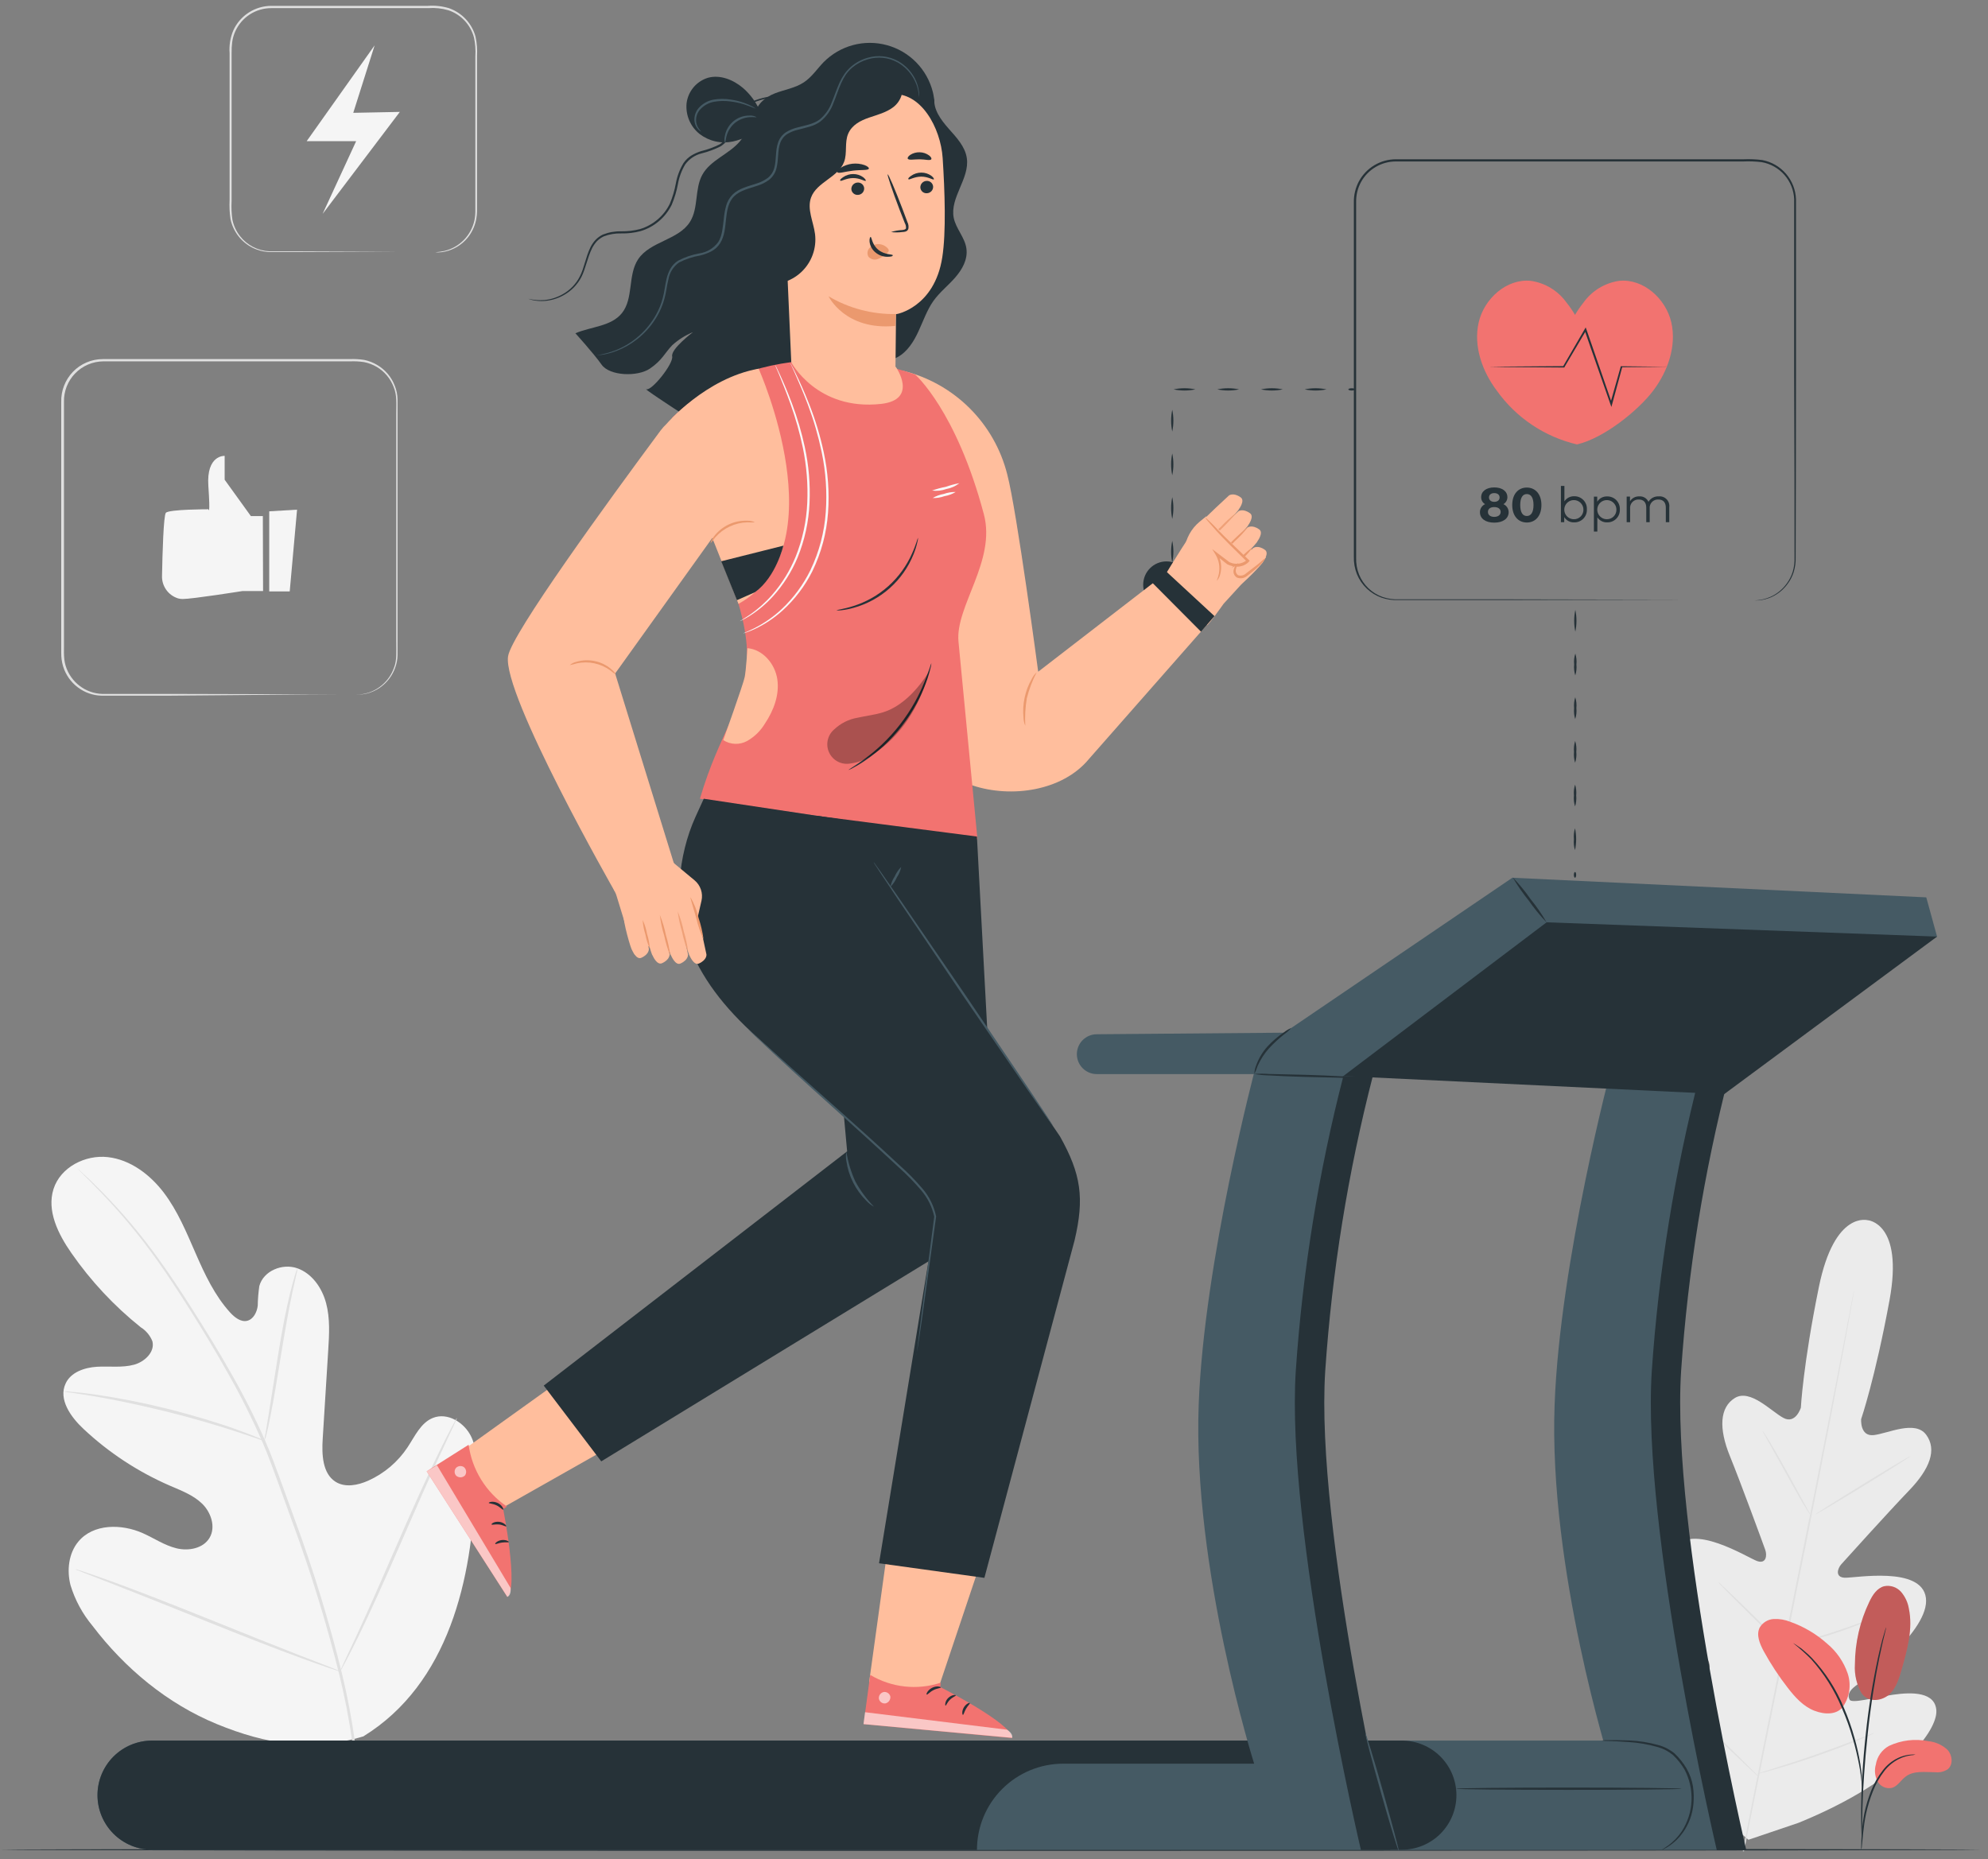 <svg width="232" height="217" viewBox="0 0 232 217" fill="none" xmlns="http://www.w3.org/2000/svg">
<rect x="0" y="0" width="232" height="217" fill="#808080" stroke="none"/>
<path d="M42.429 202.639C52.327 196.52 55.178 184.281 55.438 173.179C55.479 171.323 55.795 169.38 55.004 167.702C54.214 166.024 52.22 164.8 50.517 165.489C49.104 166.055 48.416 167.625 47.569 168.905C46.439 170.614 44.848 171.967 42.98 172.807C41.766 173.352 40.282 173.648 39.155 172.939C37.625 171.965 37.543 169.747 37.661 167.906L38.303 157.605C38.42 155.764 38.533 153.882 38.058 152.097C37.584 150.312 36.411 148.619 34.682 148.017C32.954 147.416 30.735 148.318 30.261 150.103C30.151 150.862 30.09 151.626 30.078 152.393C29.986 153.153 29.567 153.979 28.843 154.152C28.119 154.326 27.385 153.765 26.865 153.193C25.07 151.225 23.912 148.757 22.841 146.304C21.77 143.851 20.74 141.342 19.129 139.215C17.517 137.089 15.217 135.345 12.586 135.049C9.954 134.753 7.063 136.217 6.247 138.767C5.431 141.316 6.798 144.05 8.333 146.248C10.601 149.514 13.33 152.434 16.436 154.917C17.045 155.3 17.516 155.866 17.782 156.534C18.109 157.788 16.88 158.941 15.64 159.277C14.243 159.655 12.759 159.43 11.311 159.517C9.863 159.604 8.251 160.154 7.654 161.48C6.793 163.321 8.256 165.381 9.735 166.763C12.691 169.537 16.104 171.779 19.822 173.393C21.148 173.969 22.55 174.484 23.591 175.499C24.631 176.514 25.197 178.207 24.463 179.467C23.728 180.726 22.01 181.048 20.602 180.706C19.195 180.364 17.971 179.518 16.65 178.931C14.172 177.835 10.888 177.819 9.144 179.921C7.996 181.297 7.787 183.296 8.231 185.02C8.759 186.745 9.625 188.347 10.78 189.732C14.569 194.725 19.552 198.855 25.314 201.222C31.077 203.588 36.483 204.45 42.444 202.644" fill="#F5F5F5"/>
<path d="M42.107 210.881C41.884 205.703 41.164 200.56 39.955 195.52C38.455 189.369 36.602 183.31 34.407 177.371C33.831 175.79 33.264 174.224 32.709 172.689C32.153 171.154 31.592 169.63 30.954 168.171C29.726 165.378 28.346 162.654 26.819 160.012C25.375 157.462 23.917 155.131 22.535 152.944C21.153 150.756 19.822 148.747 18.527 146.967C16.506 144.145 14.263 141.488 11.821 139.022C10.954 138.145 10.291 137.492 9.781 137.053L9.235 136.543L9.046 136.385C9.095 136.453 9.152 136.514 9.215 136.569L9.725 137.079C10.184 137.533 10.857 138.201 11.703 139.088C14.111 141.583 16.328 144.256 18.333 147.084C19.608 148.869 20.923 150.883 22.3 153.071C23.677 155.259 25.115 157.635 26.548 160.185C28.055 162.82 29.417 165.536 30.628 168.319C31.26 169.767 31.811 171.277 32.372 172.817L34.065 177.498C36.257 183.425 38.116 189.469 39.634 195.602C40.85 200.621 41.591 205.743 41.847 210.901" fill="#E0E0E0"/>
<path d="M30.857 168.156C30.968 167.905 31.051 167.644 31.107 167.375C31.235 166.866 31.393 166.141 31.571 165.229C31.939 163.408 32.352 160.879 32.806 158.089C33.259 155.3 33.703 152.78 34.096 150.95C34.289 150.042 34.453 149.313 34.57 148.808C34.651 148.549 34.7 148.282 34.718 148.012C34.601 148.256 34.509 148.51 34.443 148.772C34.284 149.282 34.086 149.991 33.861 150.893C33.412 152.699 32.918 155.218 32.469 158.033C32.02 160.848 31.638 163.286 31.337 165.172C31.194 166.034 31.072 166.758 30.98 167.34C30.906 167.606 30.865 167.88 30.857 168.156Z" fill="#E0E0E0"/>
<path d="M7.415 162.388C7.722 162.471 8.036 162.526 8.353 162.551C8.955 162.643 9.832 162.766 10.903 162.949C13.06 163.306 16.002 163.908 19.261 164.708C22.52 165.509 25.381 166.371 27.482 167.054C28.502 167.386 29.363 167.676 29.94 167.875C30.235 167.995 30.541 168.088 30.852 168.156C30.578 167.99 30.288 167.853 29.985 167.748C29.419 167.513 28.593 167.187 27.558 166.82C25.518 166.08 22.591 165.183 19.343 164.372C16.574 163.685 13.772 163.139 10.949 162.735C9.862 162.582 8.975 162.49 8.368 162.444C8.053 162.395 7.733 162.376 7.415 162.388Z" fill="#E0E0E0"/>
<path d="M39.69 195.067C39.764 194.982 39.824 194.888 39.869 194.786L40.323 193.955C40.715 193.226 41.251 192.16 41.899 190.839C43.194 188.187 44.872 184.47 46.667 180.344C48.462 176.218 50.099 172.491 51.338 169.818C51.945 168.518 52.445 167.447 52.817 166.657L53.215 165.79C53.267 165.691 53.307 165.587 53.332 165.479C53.26 165.564 53.2 165.658 53.153 165.759C53.031 165.983 52.878 166.269 52.7 166.595C52.307 167.319 51.771 168.385 51.124 169.711C49.828 172.363 48.151 176.076 46.356 180.206C44.561 184.337 42.924 188.06 41.684 190.732L40.206 193.894L39.808 194.755C39.755 194.854 39.716 194.958 39.69 195.067Z" fill="#E0E0E0"/>
<path d="M8.776 183.133C8.872 183.195 8.974 183.245 9.082 183.281L9.98 183.638L13.29 184.923C16.084 186.009 19.919 187.55 24.172 189.258C28.425 190.966 32.275 192.476 35.096 193.501C36.503 194.011 37.645 194.419 38.441 194.684L39.364 194.98C39.467 195.026 39.578 195.053 39.69 195.061C39.595 194.999 39.492 194.949 39.384 194.913L38.487 194.556L35.187 193.282C32.393 192.195 28.558 190.655 24.305 188.942C20.052 187.228 16.201 185.724 13.386 184.699C11.974 184.189 10.837 183.781 10.036 183.521L9.118 183.22C9.008 183.178 8.893 183.149 8.776 183.133Z" fill="#E0E0E0"/>
<path d="M218.034 142.429C218.034 142.429 214.107 141.159 212.261 150.221C210.415 159.283 210.16 164.296 210.16 164.296C210.16 164.296 209.554 166.254 208.121 165.484C206.688 164.714 204.255 162.067 202.465 163.158C200.675 164.25 200.573 166.728 201.873 169.926C203.174 173.123 205.775 180.237 206.004 180.88C206.234 181.522 206.127 182.563 205.061 182.195C203.995 181.828 197.233 177.514 195.371 180.844C193.51 184.174 198.605 192.486 199.145 193.404C199.686 194.322 199.609 194.802 199.201 195.179C198.793 195.556 196.651 193.894 194.693 192.741C192.735 191.589 190.231 190.61 189.323 192.619C188.416 194.628 189.833 201.528 199.364 210.743L204.046 214.721L209.895 212.742C222.134 207.744 226.066 201.885 225.974 199.682C225.882 197.479 223.205 197.464 220.946 197.79C218.687 198.116 216.086 198.866 215.846 198.366C215.607 197.867 215.719 197.392 216.566 196.745C217.412 196.097 225.235 190.283 224.755 186.499C224.276 182.716 216.397 184.2 215.265 184.138C214.133 184.077 214.434 183.062 214.883 182.563C215.331 182.063 220.4 176.443 222.802 173.944C225.204 171.445 226.076 169.191 224.781 167.447C223.486 165.703 220.293 167.315 218.661 167.493C217.03 167.672 217.198 165.622 217.198 165.622C217.198 165.622 218.825 160.879 220.502 151.781C222.18 142.684 217.953 142.408 217.953 142.408" fill="#EBEBEB"/>
<path d="M203.383 216.052C204.642 209.376 207.075 197.545 209.115 187.376C211.155 177.208 212.985 167.998 214.276 161.343L215.805 153.438L216.219 151.291C216.27 151.052 216.305 150.868 216.331 150.736C216.343 150.672 216.358 150.609 216.377 150.547C216.377 150.547 216.377 150.613 216.351 150.741C216.326 150.868 216.295 151.057 216.259 151.302C216.168 151.812 216.04 152.526 215.877 153.454C215.545 155.325 215.046 158.043 214.413 161.368C213.159 168.044 211.354 177.254 209.314 187.417C207.274 197.581 204.816 209.407 203.526 216.077" fill="#E0E0E0"/>
<path d="M205.693 167.003C205.792 167.115 205.879 167.236 205.953 167.365C206.112 167.6 206.331 167.952 206.596 168.385C207.106 169.257 207.83 170.481 208.58 171.843L210.492 175.341L211.079 176.402C211.158 176.526 211.225 176.657 211.277 176.795C211.175 176.686 211.086 176.567 211.012 176.438C210.854 176.198 210.635 175.851 210.375 175.418C209.865 174.536 209.166 173.307 208.417 171.94C207.667 170.573 206.994 169.39 206.479 168.457L205.887 167.401C205.804 167.279 205.738 167.145 205.693 167.003Z" fill="#E0E0E0"/>
<path d="M211.848 176.754C211.823 176.713 214.281 175.153 217.341 173.271C220.4 171.389 222.904 169.905 222.95 169.946C222.996 169.987 220.518 171.553 217.458 173.434C214.398 175.316 211.879 176.8 211.848 176.754Z" fill="#E0E0E0"/>
<path d="M208.019 192.226C208.156 192.16 208.302 192.112 208.452 192.083L209.64 191.757C210.66 191.482 212.027 191.094 213.541 190.61C215.056 190.125 216.407 189.646 217.387 189.289L218.544 188.865C218.683 188.804 218.828 188.759 218.978 188.733C218.85 188.814 218.715 188.882 218.575 188.937C218.31 189.054 217.917 189.222 217.438 189.416C216.469 189.804 215.117 190.309 213.598 190.793C212.078 191.278 210.686 191.645 209.671 191.89C209.161 192.007 208.753 192.099 208.467 192.155C208.32 192.192 208.17 192.216 208.019 192.226Z" fill="#E0E0E0"/>
<path d="M200.507 184.633C200.624 184.708 200.732 184.797 200.828 184.898L201.664 185.678C202.363 186.341 203.317 187.264 204.362 188.294C205.408 189.324 206.351 190.268 207.024 190.956L207.815 191.777C207.918 191.873 208.008 191.981 208.085 192.099C207.968 192.023 207.86 191.934 207.764 191.833L206.927 191.053C206.229 190.39 205.275 189.462 204.23 188.432C203.184 187.402 202.241 186.458 201.568 185.775L200.777 184.949C200.674 184.856 200.583 184.75 200.507 184.633Z" fill="#E0E0E0"/>
<path d="M195.387 197.856C195.534 197.96 195.672 198.076 195.8 198.203L196.871 199.197C197.768 200.044 199.002 201.237 200.354 202.527C201.705 203.817 202.929 205.031 203.806 205.898L204.826 206.918C204.961 207.037 205.083 207.17 205.188 207.316C205.04 207.214 204.901 207.098 204.775 206.969L203.704 205.975C202.807 205.133 201.573 203.935 200.216 202.645C198.86 201.354 197.666 200.146 196.769 199.274L195.749 198.254C195.614 198.134 195.493 198.001 195.387 197.856Z" fill="#E0E0E0"/>
<path d="M205.005 207.045C205.178 206.963 205.359 206.898 205.545 206.852L207.04 206.383C208.299 205.985 210.038 205.434 211.94 204.766C213.843 204.098 215.551 203.455 216.78 202.981L218.243 202.42C218.42 202.343 218.603 202.28 218.789 202.231C218.628 202.333 218.457 202.418 218.279 202.486C217.943 202.639 217.453 202.854 216.841 203.109C215.622 203.619 213.919 204.281 212.012 204.944C210.104 205.607 208.36 206.148 207.086 206.51C206.448 206.694 205.933 206.831 205.556 206.923C205.375 206.975 205.191 207.016 205.005 207.045Z" fill="#E0E0E0"/>
<path d="M50.798 29.441C51.156 29.415 51.512 29.364 51.863 29.288C52.724 29.083 53.509 28.639 54.129 28.008C54.749 27.376 55.178 26.582 55.367 25.718C55.45 25.304 55.486 24.881 55.474 24.459C55.474 24.015 55.474 23.551 55.474 23.077C55.474 21.164 55.474 18.997 55.474 16.58C55.474 14.162 55.474 11.541 55.474 8.711C55.474 8.002 55.474 7.283 55.474 6.554C55.52 5.822 55.465 5.088 55.311 4.371C55.115 3.637 54.741 2.963 54.221 2.41C53.702 1.856 53.053 1.44 52.333 1.199C51.572 0.973 50.777 0.888 49.987 0.949H31.659C30.771 0.947 29.901 1.202 29.156 1.683C28.41 2.165 27.82 2.852 27.457 3.662C27.278 4.056 27.157 4.473 27.1 4.902C27.045 5.334 27.021 5.771 27.028 6.207V8.828C27.028 12.291 27.028 15.631 27.028 18.808C27.028 20.399 27.028 21.955 27.028 23.459C26.988 24.193 27.02 24.929 27.125 25.657C27.271 26.346 27.571 26.992 28.002 27.549C28.414 28.078 28.935 28.51 29.53 28.818C30.126 29.125 30.78 29.299 31.45 29.329C32.75 29.329 33.999 29.329 35.218 29.329L46.616 29.369H49.717H50.522H50.792H50.522H49.717H46.616L35.218 29.415C34.015 29.415 32.76 29.415 31.439 29.415C30.74 29.388 30.055 29.208 29.431 28.89C28.808 28.571 28.261 28.12 27.829 27.569C27.375 26.986 27.058 26.308 26.901 25.586C26.791 24.843 26.755 24.091 26.794 23.342C26.794 21.812 26.794 20.282 26.794 18.691C26.794 15.514 26.794 12.174 26.794 8.711V6.207C26.725 5.3 26.874 4.389 27.227 3.55C27.615 2.697 28.239 1.973 29.027 1.464C29.814 0.956 30.732 0.685 31.669 0.684H49.951C50.77 0.624 51.592 0.714 52.379 0.949C53.133 1.209 53.812 1.649 54.356 2.233C54.9 2.816 55.293 3.524 55.499 4.295C55.656 5.032 55.712 5.786 55.668 6.538C55.668 7.268 55.668 7.987 55.668 8.696C55.668 11.526 55.668 14.157 55.668 16.564C55.668 18.971 55.668 21.154 55.668 23.061C55.668 23.535 55.668 24 55.668 24.443C55.677 24.875 55.636 25.306 55.545 25.728C55.38 26.477 55.041 27.175 54.556 27.768C53.882 28.577 52.958 29.138 51.93 29.364C51.667 29.423 51.398 29.455 51.129 29.461L50.798 29.441Z" fill="#E0E0E0"/>
<path d="M43.719 5.294L35.789 16.477H41.562L37.65 24.963L46.661 13.061L41.225 13.168L43.719 5.294Z" fill="#F5F5F5"/>
<path d="M41.567 81.095C42.066 81.071 42.559 80.984 43.036 80.835C43.611 80.644 44.144 80.341 44.601 79.942C45.229 79.406 45.704 78.713 45.978 77.933C46.335 77.061 46.238 76.006 46.243 74.874C46.248 73.741 46.243 72.492 46.243 71.166C46.243 68.504 46.243 65.475 46.243 62.124C46.243 58.774 46.243 55.107 46.243 51.17V48.167C46.243 47.147 46.34 46.101 45.932 45.148C45.556 44.17 44.861 43.349 43.959 42.817C43.502 42.551 43.004 42.363 42.485 42.261C41.948 42.181 41.405 42.152 40.863 42.175H12.056C11.442 42.179 10.835 42.306 10.271 42.547C9.707 42.788 9.197 43.139 8.77 43.58C8.342 44.02 8.007 44.541 7.783 45.112C7.56 45.684 7.452 46.294 7.466 46.907C7.466 49.396 7.466 51.845 7.466 54.256C7.466 59.075 7.466 63.721 7.466 68.152C7.466 70.365 7.466 72.523 7.466 74.624C7.496 75.669 7.364 76.719 7.654 77.683C7.937 78.626 8.512 79.455 9.297 80.05C10.055 80.628 10.975 80.956 11.928 80.988C12.866 80.988 13.805 80.988 14.717 80.988H19.975L35.835 81.029L40.149 81.054H41.271C41.526 81.054 41.654 81.054 41.654 81.054C41.654 81.054 41.526 81.054 41.271 81.054H40.149H35.835L19.889 81.192H14.631C13.718 81.192 12.79 81.192 11.831 81.192C10.834 81.165 9.87 80.824 9.077 80.218C8.253 79.597 7.649 78.728 7.354 77.74C7.209 77.243 7.139 76.727 7.145 76.21V74.649C7.145 72.548 7.145 70.391 7.145 68.178C7.145 63.746 7.145 59.1 7.145 54.281V46.912C7.129 46.267 7.24 45.625 7.473 45.023C7.706 44.421 8.055 43.87 8.501 43.404C8.955 42.931 9.499 42.554 10.102 42.298C10.705 42.041 11.354 41.909 12.01 41.91H40.817C41.375 41.887 41.933 41.918 42.485 42.001C43.025 42.111 43.542 42.311 44.015 42.593C44.964 43.15 45.693 44.016 46.08 45.046C46.278 45.543 46.385 46.071 46.396 46.606C46.396 47.116 46.396 47.626 46.396 48.136C46.396 49.156 46.396 50.176 46.396 51.14C46.396 55.077 46.396 58.748 46.396 62.094C46.396 65.439 46.396 68.474 46.396 71.135C46.396 72.461 46.396 73.685 46.396 74.843C46.396 75.414 46.396 75.955 46.396 76.48C46.383 76.98 46.287 77.475 46.111 77.944C45.826 78.737 45.335 79.442 44.688 79.983C44.219 80.382 43.674 80.682 43.087 80.865C42.729 80.976 42.359 81.044 41.985 81.07C41.694 81.1 41.567 81.095 41.567 81.095Z" fill="#E0E0E0"/>
<path d="M30.674 60.233H29.277L26.217 55.99V53.205C26.217 53.205 24.065 53.073 24.315 56.719C24.565 60.365 24.315 59.437 24.315 59.437C24.315 59.437 19.725 59.437 19.358 59.85C19.083 60.141 18.955 64.69 18.909 67.153C18.878 67.748 19.048 68.337 19.391 68.826C19.734 69.314 20.23 69.673 20.801 69.845C20.968 69.889 21.139 69.911 21.311 69.912C22.454 69.912 28.288 68.983 28.288 68.983H30.7L30.674 60.233Z" fill="#F5F5F5"/>
<path d="M34.667 59.483L33.81 69.024H31.419V59.677L34.667 59.483Z" fill="#F5F5F5"/>
<path d="M231.217 215.883C231.217 215.955 179.451 216.016 115.608 216.016C51.766 216.016 0 215.955 0 215.883C0 215.812 51.746 215.771 115.608 215.771C179.471 215.771 231.217 215.812 231.217 215.883Z" fill="#263238"/>
<path d="M101.426 196.337L103.92 178.314L115.593 178.916L109.096 198.279L101.426 196.337Z" fill="#FFBE9D"/>
<path d="M109.78 196.393L109.739 196.903C109.739 196.903 118.169 201.186 118.118 202.854L100.779 201.232L101.554 195.48C102.78 196.212 104.149 196.672 105.568 196.829C106.987 196.987 108.423 196.838 109.78 196.393Z" fill="#F27370"/>
<g opacity="0.6">
<path d="M103.125 197.479C102.954 197.516 102.802 197.614 102.699 197.755C102.595 197.896 102.547 198.07 102.564 198.244C102.594 198.416 102.688 198.57 102.827 198.675C102.966 198.78 103.14 198.828 103.313 198.81C103.495 198.772 103.656 198.668 103.765 198.518C103.874 198.369 103.924 198.184 103.905 197.999C103.859 197.82 103.745 197.666 103.586 197.571C103.428 197.475 103.238 197.446 103.058 197.489" fill="white"/>
</g>
<g opacity="0.6">
<path d="M100.769 201.222L100.952 199.835L117.511 201.875C117.511 201.875 118.255 202.283 118.117 202.823L100.769 201.222Z" fill="white"/>
</g>
<path d="M109.795 196.948C109.795 197.03 109.356 197.03 108.913 197.265C108.469 197.499 108.219 197.831 108.143 197.775C108.066 197.718 108.24 197.265 108.78 196.984C109.321 196.704 109.82 196.872 109.795 196.948Z" fill="#263238"/>
<path d="M111.544 197.872C111.544 197.953 111.177 198.065 110.856 198.382C110.535 198.698 110.412 199.08 110.346 199.07C110.28 199.06 110.254 198.56 110.662 198.167C111.07 197.775 111.549 197.79 111.544 197.872Z" fill="#263238"/>
<path d="M112.376 200.146C112.294 200.146 112.218 199.718 112.478 199.279C112.738 198.84 113.151 198.687 113.181 198.769C113.212 198.851 112.942 199.07 112.733 199.437C112.524 199.804 112.457 200.141 112.376 200.146Z" fill="#263238"/>
<path d="M53.597 169.564L66.351 160.42L76.433 165.902L58.141 176.259L53.597 169.564Z" fill="#FFBE9D"/>
<path d="M59.156 175.831L58.722 176.117C58.722 176.117 60.548 185.393 59.202 186.377L49.788 171.721L54.688 168.62C54.887 170.068 55.387 171.458 56.157 172.7C56.926 173.942 57.948 175.009 59.156 175.831Z" fill="#F27370"/>
<g opacity="0.6">
<path d="M54.194 171.272C54.059 171.159 53.888 171.099 53.712 171.104C53.536 171.108 53.369 171.177 53.24 171.297C53.12 171.424 53.054 171.592 53.054 171.767C53.054 171.941 53.12 172.109 53.24 172.236C53.383 172.36 53.567 172.426 53.756 172.421C53.945 172.415 54.125 172.338 54.26 172.205C54.369 172.057 54.417 171.872 54.393 171.69C54.369 171.508 54.276 171.341 54.133 171.226" fill="white"/>
</g>
<g opacity="0.6">
<path d="M49.793 171.721L50.996 171.012L59.579 185.321C59.579 185.321 59.717 186.158 59.207 186.377L49.793 171.721Z" fill="white"/>
</g>
<path d="M58.723 176.193C58.646 176.239 58.386 175.897 57.927 175.683C57.468 175.469 57.05 175.484 57.04 175.403C57.029 175.321 57.504 175.158 58.06 175.403C58.615 175.648 58.799 176.168 58.723 176.193Z" fill="#263238"/>
<path d="M59.074 178.141C59.013 178.202 58.691 177.968 58.233 177.922C57.773 177.876 57.411 178.008 57.365 177.922C57.32 177.835 57.702 177.544 58.268 177.616C58.834 177.687 59.156 178.095 59.074 178.141Z" fill="#263238"/>
<path d="M57.794 180.196C57.738 180.14 58.029 179.809 58.538 179.743C59.048 179.676 59.421 179.911 59.38 179.977C59.339 180.044 58.998 179.977 58.579 180.033C58.161 180.089 57.845 180.263 57.794 180.196Z" fill="#263238"/>
<path d="M136.134 70.967C137.638 70.967 138.858 69.748 138.858 68.244C138.858 66.74 137.638 65.521 136.134 65.521C134.63 65.521 133.411 66.74 133.411 68.244C133.411 69.748 134.63 70.967 136.134 70.967Z" fill="#263238"/>
<path d="M105.353 43.266C108.295 43.981 110.986 45.486 113.134 47.619C115.283 49.752 116.809 52.431 117.546 55.367C118.668 59.626 121.157 78.397 121.157 78.397L136.16 66.816L140.801 72.982L127.067 88.597C124.007 92.304 118.015 93.186 113.456 91.656C108.28 89.918 108.015 86.338 108.607 80.912L105.353 43.266Z" fill="#FFBE9D"/>
<path d="M142.79 70.472L147.731 65.062L140.041 60.982C139.5 61.308 136.16 66.801 136.16 66.801L135.956 67.744C135.956 67.744 140.694 72.895 140.826 72.981C140.959 73.068 142.79 70.472 142.79 70.472Z" fill="#FFBE9D"/>
<path d="M147.42 65.552C147.42 65.552 147.394 65.618 147.333 65.694C146.823 66.342 144.37 68.882 143.952 68.698C143.534 68.514 142.789 67.454 143.049 67.061C143.31 66.668 146.257 63.961 146.257 63.961C146.257 63.961 146.767 63.563 147.619 64.175C148.159 64.552 147.42 65.552 147.42 65.552Z" fill="#FFBE9D"/>
<path d="M146.747 63.165C146.747 63.165 146.722 63.231 146.665 63.308C146.155 63.961 143.697 66.5 143.279 66.311C142.861 66.123 142.122 65.072 142.382 64.674C142.642 64.277 145.584 61.574 145.584 61.574C145.584 61.574 146.094 61.176 146.951 61.788C147.492 62.17 146.747 63.165 146.747 63.165Z" fill="#FFBE9D"/>
<path d="M145.676 61.278C145.676 61.278 145.65 61.344 145.589 61.421C145.079 62.068 142.621 64.608 142.203 64.424C141.785 64.241 141.046 63.18 141.306 62.782C141.566 62.385 144.508 59.682 144.508 59.682C144.508 59.682 145.018 59.284 145.875 59.901C146.415 60.279 145.676 61.278 145.676 61.278Z" fill="#FFBE9D"/>
<path d="M144.58 59.422C144.58 59.422 144.554 59.488 144.493 59.565C143.983 60.217 141.53 62.757 141.112 62.568C140.694 62.38 139.954 61.329 140.214 60.931C140.474 60.533 143.417 57.831 143.417 57.831C143.417 57.831 143.927 57.433 144.784 58.045C145.339 58.427 144.58 59.422 144.58 59.422Z" fill="#FFBE9D"/>
<path d="M143.753 66.296C144.23 65.968 144.667 65.585 145.053 65.154C145.483 64.778 145.863 64.35 146.185 63.879C145.704 64.201 145.265 64.583 144.88 65.016C144.447 65.389 144.068 65.82 143.753 66.296Z" fill="#EB996E"/>
<path d="M142.223 64.868C142.882 64.377 143.493 63.825 144.049 63.221C144.663 62.674 145.223 62.069 145.721 61.416C144.455 62.46 143.284 63.615 142.223 64.868Z" fill="#EB996E"/>
<g opacity="0.78">
<path d="M140.8 63.292C142.07 62.252 143.241 61.096 144.299 59.84C143.641 60.332 143.03 60.884 142.473 61.487C141.861 62.035 141.301 62.64 140.8 63.292Z" fill="#EB996E"/>
</g>
<path d="M137.884 67.046L138.225 64.139C138.376 62.867 139.012 61.701 140 60.886L140.755 60.269L145.574 65.322C145.574 65.322 143.427 66.709 142.351 65.057L142.606 67.765L137.884 67.046Z" fill="#FFBE9D"/>
<path d="M142.004 67.78C141.969 67.78 142.142 67.479 142.249 66.928C142.39 66.164 142.247 65.375 141.846 64.71L141.464 64.083L142.05 64.531L143.397 65.551H143.366C143.681 65.73 144.039 65.815 144.401 65.797C144.762 65.779 145.111 65.659 145.406 65.449C145.447 65.415 145.486 65.377 145.523 65.337V65.556C144.105 64.185 142.836 62.925 141.979 61.987C141.545 61.507 141.209 61.11 140.959 60.829C140.829 60.693 140.721 60.539 140.638 60.37C141.158 60.827 141.652 61.314 142.117 61.829C143.014 62.746 144.299 63.971 145.727 65.342L145.839 65.449L145.737 65.561C145.689 65.621 145.635 65.674 145.574 65.72C145.23 65.995 144.801 66.143 144.36 66.138C143.96 66.13 143.566 66.033 143.208 65.852L141.887 64.786L142.086 64.608C142.502 65.334 142.617 66.195 142.407 67.005C142.344 67.294 142.205 67.562 142.004 67.78Z" fill="#EB996E"/>
<path d="M144.472 65.736C144.529 65.761 144.304 66.041 144.217 66.505C144.196 66.627 144.211 66.752 144.261 66.865C144.311 66.977 144.393 67.073 144.498 67.138C144.65 67.186 144.812 67.193 144.967 67.159C145.123 67.125 145.267 67.051 145.385 66.944C145.992 66.46 146.589 66.036 146.971 65.71C147.354 65.384 147.583 65.144 147.624 65.174C147.665 65.205 147.497 65.491 147.114 65.878C146.625 66.358 146.104 66.802 145.554 67.209C145.391 67.35 145.192 67.443 144.98 67.478C144.767 67.513 144.549 67.489 144.35 67.408C144.193 67.314 144.071 67.17 144.003 67C143.936 66.829 143.927 66.641 143.978 66.465C144.034 66.253 144.137 66.056 144.279 65.888C144.391 65.776 144.457 65.725 144.472 65.736Z" fill="#EB996E"/>
<path d="M119.652 84.71C119.523 84.412 119.452 84.092 119.443 83.767C119.366 82.988 119.409 82.202 119.571 81.436C119.729 80.668 120.01 79.929 120.402 79.249C120.542 78.957 120.735 78.693 120.973 78.474C120.48 79.432 120.097 80.443 119.831 81.487C119.653 82.552 119.593 83.633 119.652 84.71Z" fill="#EB996E"/>
<path d="M134.396 67.933L140.158 73.726L141.729 71.906L136.027 66.633L134.396 67.933Z" fill="#263238"/>
<path d="M96.409 49.972C96.771 47.994 95.669 45.607 97.026 44.118C97.964 43.098 99.637 43.098 100.723 42.236C102.12 41.099 102.023 38.998 102.181 37.208C102.446 34.318 103.675 31.6 105.67 29.492C106.47 28.651 107.47 27.636 107.138 26.524C106.986 26.132 106.754 25.776 106.455 25.479L96.49 14.117C95.71 13.126 94.777 12.265 93.726 11.567C93.198 11.223 92.596 11.01 91.969 10.944C91.342 10.879 90.709 10.963 90.121 11.19C88.122 12.113 87.78 14.805 86.357 16.483C85.072 18.013 82.9 18.671 81.951 20.415C81.049 22.083 81.533 24.275 80.528 25.882C79.192 28.029 75.857 28.156 74.465 30.267C73.246 32.114 73.955 34.827 72.578 36.545C71.319 38.106 69.008 38.106 67.147 38.896C67.147 38.896 69.263 41.221 70.207 42.558C71.15 43.894 74.409 43.996 75.842 43.022C77.275 42.048 77.56 41.221 78.443 40.298C79.153 39.65 79.974 39.132 80.865 38.769C80.865 38.769 78.274 40.722 78.443 41.589C78.611 42.456 76.046 45.638 75.434 45.429C74.822 45.22 82.196 49.967 82.196 49.967L96.409 49.972Z" fill="#263238"/>
<path d="M109.025 11.46C108.923 12.816 109.821 14.01 110.723 15.03C111.626 16.05 112.636 17.11 112.829 18.457C113.176 20.843 110.835 23.046 111.299 25.423C111.56 26.692 112.595 27.712 112.778 28.992C112.962 30.273 112.294 31.445 111.473 32.389C110.652 33.332 109.647 34.112 108.923 35.132C108.199 36.152 107.735 37.478 107.184 38.672C106.633 39.865 105.894 41.058 104.736 41.685C102.992 42.634 100.555 42.195 99.218 43.654C97.882 45.112 98.336 47.652 96.745 48.718" fill="#263238"/>
<path d="M88.157 13.536C88.122 12.306 89.259 11.353 90.406 10.904C91.554 10.455 92.813 10.282 93.833 9.593C94.741 8.987 95.363 8.033 96.113 7.258C97.058 6.301 98.24 5.613 99.539 5.263C100.838 4.914 102.206 4.917 103.504 5.271C104.801 5.625 105.981 6.317 106.923 7.278C107.864 8.238 108.533 9.432 108.862 10.736C109.3 12.49 108.999 14.566 107.617 15.728C106.011 17.085 103.635 16.784 101.579 16.361C99.524 15.937 97.199 15.524 95.46 16.733C94.44 17.462 93.833 18.645 93.201 19.742C92.568 20.838 91.773 21.955 90.575 22.368C89.376 22.781 87.754 22.067 87.709 20.802" fill="#263238"/>
<path d="M93.012 13.79C92.498 13.842 92.023 14.086 91.682 14.474C91.342 14.862 91.161 15.365 91.176 15.881L92.405 43.71C92.456 46.994 97.26 48.845 100.779 48.763C104.349 48.677 104.445 46.938 104.491 43.807C104.563 38.585 104.558 36.626 104.558 36.667C104.558 36.708 109.05 35.912 109.963 30.038C110.422 27.126 110.264 22.347 110.009 18.446C109.78 14.932 107.459 10.623 103.941 11.001L93.012 13.79Z" fill="#FFBE9D"/>
<path d="M108.898 21.792C108.9 21.987 108.827 22.176 108.693 22.318C108.558 22.46 108.374 22.544 108.179 22.552C108.083 22.56 107.987 22.549 107.896 22.52C107.805 22.49 107.721 22.442 107.648 22.38C107.576 22.317 107.517 22.24 107.475 22.154C107.433 22.068 107.409 21.974 107.403 21.878C107.401 21.683 107.474 21.493 107.608 21.351C107.742 21.208 107.927 21.123 108.122 21.114C108.218 21.106 108.314 21.118 108.406 21.148C108.497 21.178 108.581 21.226 108.653 21.289C108.725 21.352 108.784 21.43 108.826 21.516C108.868 21.602 108.892 21.696 108.898 21.792Z" fill="#263238"/>
<path d="M108.979 20.93C108.887 21.032 108.316 20.609 107.505 20.614C106.694 20.619 106.108 21.022 106.021 20.925C105.934 20.828 106.072 20.706 106.327 20.517C106.677 20.273 107.094 20.143 107.52 20.145C107.942 20.142 108.353 20.274 108.693 20.522C108.938 20.711 109.025 20.889 108.979 20.93Z" fill="#263238"/>
<path d="M100.85 21.985C100.853 22.181 100.779 22.371 100.643 22.513C100.508 22.655 100.322 22.738 100.126 22.745C100.031 22.753 99.934 22.741 99.843 22.711C99.752 22.681 99.668 22.633 99.596 22.569C99.523 22.506 99.465 22.429 99.422 22.343C99.38 22.256 99.356 22.163 99.351 22.067C99.35 21.871 99.424 21.682 99.559 21.54C99.695 21.399 99.879 21.315 100.075 21.307C100.171 21.299 100.267 21.311 100.358 21.341C100.449 21.371 100.534 21.419 100.606 21.483C100.678 21.546 100.737 21.623 100.779 21.709C100.821 21.796 100.845 21.889 100.85 21.985Z" fill="#263238"/>
<path d="M101.034 21.098C100.942 21.2 100.371 20.777 99.56 20.782C98.749 20.787 98.163 21.19 98.071 21.093C97.979 20.996 98.122 20.874 98.382 20.685C98.732 20.441 99.149 20.311 99.575 20.313C99.995 20.311 100.404 20.444 100.743 20.69C100.973 20.879 101.08 21.058 101.034 21.098Z" fill="#263238"/>
<path d="M103.982 27.085C104.406 26.948 104.847 26.867 105.292 26.846C105.501 26.82 105.695 26.779 105.731 26.642C105.746 26.428 105.696 26.214 105.588 26.029L104.976 24.459C104.124 22.22 103.507 20.379 103.594 20.349C103.681 20.318 104.451 22.103 105.302 24.336C105.506 24.887 105.705 25.413 105.894 25.917C106.022 26.167 106.059 26.454 106.001 26.728C105.971 26.801 105.925 26.867 105.866 26.919C105.806 26.971 105.736 27.009 105.659 27.029C105.547 27.062 105.43 27.079 105.313 27.08C104.871 27.138 104.424 27.14 103.982 27.085Z" fill="#263238"/>
<path d="M104.542 36.652C101.785 36.702 99.068 35.985 96.694 34.581C96.694 34.581 98.606 38.6 104.471 38.039L104.542 36.652Z" fill="#EB996E"/>
<path d="M103.645 29.038C103.489 28.846 103.287 28.696 103.058 28.601C102.829 28.507 102.58 28.471 102.334 28.498C102.155 28.517 101.981 28.572 101.823 28.659C101.665 28.747 101.527 28.865 101.416 29.008C101.309 29.143 101.247 29.308 101.236 29.48C101.225 29.652 101.266 29.823 101.355 29.971C101.485 30.116 101.656 30.219 101.844 30.267C102.033 30.315 102.232 30.306 102.416 30.242C102.794 30.105 103.14 29.893 103.435 29.62C103.528 29.556 103.608 29.474 103.67 29.38C103.7 29.335 103.716 29.283 103.716 29.23C103.716 29.176 103.7 29.124 103.67 29.079" fill="#EB996E"/>
<path d="M101.6 27.651C101.732 27.651 101.738 28.523 102.487 29.145C103.237 29.767 104.175 29.655 104.185 29.788C104.196 29.92 103.976 29.961 103.579 29.971C103.062 29.976 102.561 29.795 102.166 29.461C101.783 29.15 101.536 28.702 101.478 28.212C101.447 27.865 101.544 27.646 101.6 27.651Z" fill="#263238"/>
<path d="M101.396 19.685C101.314 19.905 100.509 19.803 99.56 19.915C98.612 20.027 97.841 20.292 97.719 20.098C97.663 20.002 97.796 19.797 98.102 19.588C98.514 19.328 98.98 19.164 99.465 19.109C99.95 19.055 100.441 19.11 100.901 19.272C101.253 19.405 101.427 19.578 101.396 19.685Z" fill="#263238"/>
<path d="M108.678 18.594C108.535 18.778 107.98 18.594 107.306 18.594C106.633 18.594 106.072 18.722 105.94 18.528C105.884 18.436 105.97 18.253 106.22 18.079C106.551 17.866 106.939 17.759 107.332 17.773C107.725 17.78 108.106 17.908 108.423 18.14C108.663 18.314 108.739 18.503 108.678 18.594Z" fill="#263238"/>
<path d="M88.922 33.062C89.731 33.224 90.567 33.192 91.362 32.968C92.156 32.743 92.886 32.333 93.491 31.771C94.095 31.209 94.558 30.512 94.84 29.736C95.122 28.96 95.216 28.128 95.113 27.309C94.929 25.871 94.154 24.408 94.654 23.046C95.312 21.246 97.836 20.69 98.504 18.895C98.892 17.875 98.545 16.631 98.983 15.606C99.422 14.581 100.411 14.076 101.401 13.734C102.39 13.393 103.441 13.132 104.267 12.49C105.093 11.847 105.613 10.629 105.077 9.731C100.702 10.254 96.405 11.298 92.277 12.842C91.319 13.199 90.314 13.627 89.753 14.474C89.192 15.32 89.182 16.514 89.243 17.615L89.978 33.393" fill="#263238"/>
<path d="M98.061 9.527C97.963 9.663 97.852 9.789 97.729 9.904C97.377 10.233 96.97 10.498 96.526 10.684C95.82 10.966 95.075 11.138 94.318 11.194C93.435 11.302 92.421 11.281 91.319 11.307C90.119 11.307 88.931 11.548 87.826 12.015C87.223 12.308 86.711 12.757 86.342 13.316C85.987 13.927 85.702 14.575 85.49 15.249C85.251 15.997 84.763 16.641 84.108 17.074C83.4 17.432 82.654 17.709 81.885 17.9C81.117 18.089 80.439 18.542 79.972 19.18C79.548 19.884 79.258 20.661 79.116 21.47C78.962 22.303 78.719 23.117 78.391 23.898C78.023 24.645 77.502 25.307 76.862 25.84C76.246 26.357 75.531 26.742 74.76 26.973C74.022 27.169 73.26 27.26 72.496 27.243C71.8 27.221 71.106 27.339 70.457 27.59C70.161 27.73 69.892 27.919 69.661 28.151C69.445 28.39 69.259 28.655 69.11 28.941C68.539 30.088 68.355 31.328 67.846 32.337C67.372 33.245 66.636 33.99 65.734 34.474C65.064 34.842 64.324 35.063 63.562 35.122C63.082 35.157 62.599 35.122 62.129 35.02C61.966 34.979 61.848 34.933 61.772 34.913L61.649 34.867C62.271 35.021 62.913 35.072 63.552 35.02C64.295 34.945 65.014 34.714 65.663 34.342C66.528 33.864 67.229 33.135 67.672 32.251C68.182 31.272 68.33 30.043 68.916 28.839C69.07 28.533 69.266 28.25 69.498 27.998C69.746 27.741 70.038 27.53 70.36 27.375C71.043 27.107 71.773 26.978 72.507 26.998C73.248 27.009 73.987 26.92 74.704 26.733C75.439 26.508 76.121 26.137 76.709 25.642C77.322 25.132 77.819 24.497 78.167 23.78C78.487 23.018 78.724 22.223 78.871 21.409C79.02 20.567 79.325 19.759 79.768 19.027C80.01 18.674 80.322 18.375 80.686 18.15C81.042 17.936 81.422 17.764 81.818 17.64C82.57 17.458 83.299 17.191 83.991 16.845C84.604 16.445 85.058 15.845 85.276 15.147C85.499 14.457 85.798 13.796 86.168 13.173C86.567 12.6 87.113 12.146 87.749 11.857C88.878 11.38 90.094 11.142 91.319 11.159C92.436 11.159 93.43 11.159 94.307 11.082C95.055 11.031 95.79 10.87 96.49 10.603C97.082 10.355 97.616 9.989 98.061 9.527Z" fill="#263238"/>
<path d="M93.696 42.109C86.674 42.772 81.992 45.322 78.422 48.774L83.124 62.818C83.124 62.818 87.459 71.09 87.163 76.97C86.867 82.85 84.011 85.282 81.681 93.222L114.074 97.965C114.074 97.965 112.248 78.999 111.855 74.884C111.463 70.769 116.267 65.486 114.818 60.024C111.601 47.897 106.792 43.705 106.792 43.705C106.792 43.705 99.775 41.13 93.696 42.109Z" fill="#F27370"/>
<path d="M84.404 86.379C84.816 86.646 85.293 86.797 85.784 86.815C86.276 86.833 86.763 86.717 87.193 86.481C88.051 85.992 88.768 85.289 89.274 84.441C90.294 82.911 90.972 81.1 90.717 79.3C90.462 77.5 89.039 75.797 87.224 75.649C87.224 75.649 87.071 78.199 86.908 79.02C86.745 79.841 84.404 86.379 84.404 86.379Z" fill="#FFBE9D"/>
<path d="M107.133 62.782C107.129 62.955 107.102 63.127 107.052 63.292C106.944 63.769 106.797 64.237 106.613 64.689C106.006 66.201 105.057 67.552 103.842 68.636C102.626 69.721 101.177 70.51 99.606 70.942C99.134 71.077 98.651 71.172 98.163 71.227C97.985 71.252 97.805 71.252 97.627 71.227C97.627 71.176 98.387 71.11 99.55 70.743C101.072 70.27 102.475 69.476 103.664 68.414C104.852 67.352 105.799 66.047 106.44 64.587C106.934 63.506 107.092 62.752 107.133 62.782Z" fill="#263238"/>
<path d="M108.694 77.419C108.678 77.632 108.636 77.842 108.571 78.046C108.519 78.289 108.453 78.529 108.372 78.765C108.286 79.045 108.194 79.367 108.056 79.708C107.755 80.519 107.399 81.308 106.99 82.07C105.979 83.937 104.668 85.625 103.11 87.067C102.468 87.653 101.787 88.193 101.07 88.684C100.595 89.02 100.1 89.325 99.586 89.597C99.403 89.709 99.208 89.802 99.004 89.872C99.004 89.826 99.785 89.398 100.958 88.531C101.645 88.024 102.301 87.476 102.921 86.889C104.441 85.446 105.734 83.782 106.756 81.952C107.171 81.205 107.54 80.434 107.862 79.642C108.428 78.286 108.648 77.403 108.694 77.419Z" fill="#263238"/>
<g opacity="0.3">
<path d="M108.428 78.367C107.219 80.305 105.368 82.411 103.084 83.125C102.105 83.436 101.074 83.538 100.07 83.768C99.052 83.943 98.108 84.415 97.357 85.124C96.973 85.447 96.707 85.888 96.599 86.378C96.491 86.868 96.548 87.379 96.761 87.834C96.974 88.288 97.33 88.66 97.775 88.891C98.22 89.122 98.729 89.2 99.223 89.112C100.158 88.998 101.048 88.647 101.809 88.092C105.21 85.884 107.357 82.416 108.438 78.357" fill="black"/>
</g>
<path d="M90.468 42.608C90.53 42.702 90.585 42.801 90.631 42.904C90.733 43.103 90.871 43.414 91.049 43.786C91.401 44.556 91.896 45.678 92.426 47.101C93.051 48.762 93.552 50.466 93.925 52.201C94.385 54.336 94.569 56.521 94.471 58.703C94.378 60.89 93.907 63.045 93.079 65.072C92.39 66.724 91.426 68.246 90.228 69.575C89.422 70.466 88.499 71.243 87.484 71.885C87.122 72.11 86.832 72.268 86.633 72.365C86.534 72.421 86.43 72.467 86.322 72.502C86.322 72.502 86.73 72.273 87.428 71.799C88.41 71.129 89.304 70.339 90.09 69.448C91.25 68.121 92.182 66.612 92.849 64.98C93.654 62.98 94.112 60.857 94.206 58.703C94.304 56.545 94.132 54.383 93.696 52.267C93.334 50.536 92.854 48.832 92.258 47.167C91.748 45.745 91.289 44.618 90.968 43.832C90.809 43.465 90.687 43.164 90.59 42.935C90.537 42.831 90.496 42.721 90.468 42.608Z" fill="#FAFAFA"/>
<path d="M92.232 42.384C92.302 42.486 92.363 42.593 92.415 42.705C92.528 42.919 92.691 43.215 92.895 43.654C93.293 44.48 93.853 45.693 94.455 47.223C95.162 49.021 95.719 50.873 96.123 52.761C96.628 55.081 96.799 57.461 96.633 59.83C96.465 62.205 95.843 64.526 94.802 66.668C93.935 68.401 92.754 69.957 91.319 71.258C90.349 72.135 89.254 72.864 88.07 73.42C87.75 73.57 87.422 73.701 87.086 73.813C86.972 73.859 86.855 73.894 86.734 73.92C86.734 73.889 87.209 73.736 88.03 73.323C89.181 72.74 90.245 71.998 91.191 71.12C92.591 69.809 93.74 68.253 94.583 66.531C95.596 64.412 96.202 62.121 96.368 59.779C96.535 57.436 96.376 55.081 95.893 52.782C95.502 50.903 94.967 49.056 94.292 47.259C93.716 45.729 93.18 44.505 92.808 43.664L92.38 42.7C92.319 42.601 92.269 42.495 92.232 42.384Z" fill="#FAFAFA"/>
<path d="M111.962 56.393C111.514 56.739 110.989 56.973 110.433 57.076C109.9 57.266 109.33 57.327 108.77 57.254C109.288 57.068 109.82 56.923 110.361 56.821C110.883 56.636 111.418 56.493 111.962 56.393Z" fill="#FAFAFA"/>
<path d="M111.529 57.422C111.126 57.664 110.682 57.829 110.218 57.907C109.777 58.067 109.31 58.142 108.841 58.126C109.246 57.889 109.69 57.727 110.152 57.647C110.593 57.487 111.06 57.411 111.529 57.422Z" fill="#FAFAFA"/>
<path d="M92.329 42.267C92.329 42.267 95.327 47.983 102.854 47.137C107.204 46.627 104.558 42.843 104.558 42.843C104.558 42.843 100.498 40.472 92.329 42.267Z" fill="#FFBE9D"/>
<path d="M114.007 97.633L115.894 132.821C116.191 135.602 115.682 138.411 114.428 140.912C113.174 143.413 111.228 145.5 108.821 146.926L70.166 170.558L63.455 161.715L98.861 134.376L95.291 95.211L114.007 97.633Z" fill="#263238"/>
<path d="M82.13 93.222L81.171 95.323C79.1 99.877 78.621 105.757 80.222 109.923C81.824 114.09 84.373 117.496 88.453 121.143L107.092 138.196C107.826 138.869 108.379 139.714 108.702 140.656C109.026 141.597 109.109 142.604 108.943 143.586L102.584 182.45L114.879 184.154L125.405 144.759C126.563 139.838 126.17 137.038 123.697 132.627L98.622 95.706L82.13 93.222Z" fill="#263238"/>
<path d="M122.901 131.423C122.814 131.33 122.736 131.229 122.666 131.123L122.034 130.24L119.754 126.961L112.309 116.089L104.935 105.171L102.722 101.846L102.13 100.933C102.058 100.83 101.994 100.721 101.941 100.606C102.03 100.698 102.108 100.799 102.176 100.907L102.808 101.79L105.088 105.069L112.533 115.941L119.907 126.854C120.83 128.241 121.58 129.373 122.121 130.179C122.365 130.562 122.559 130.863 122.712 131.092C122.783 131.198 122.846 131.309 122.901 131.423Z" fill="#455A64"/>
<path d="M106.98 158.38C106.972 158.275 106.972 158.169 106.98 158.064C107.005 157.834 107.041 157.554 107.082 157.151C107.184 156.335 107.327 155.183 107.5 153.745C107.883 150.817 108.413 146.722 109.03 141.964V142.005C108.785 140.865 108.259 139.805 107.5 138.92C106.693 137.969 105.821 137.077 104.889 136.248C100.07 131.76 95.593 127.828 92.41 124.911C90.819 123.453 89.539 122.265 88.667 121.433L87.647 120.47L87.392 120.209C87.331 120.153 87.306 120.123 87.311 120.118C87.316 120.113 87.346 120.118 87.408 120.189L87.683 120.429L88.703 121.357L92.507 124.769C95.715 127.65 100.218 131.561 105.037 136.054C105.981 136.891 106.864 137.794 107.679 138.757C108.459 139.677 108.997 140.778 109.244 141.959V142C108.586 146.748 108.025 150.838 107.622 153.765C107.413 155.203 107.25 156.35 107.113 157.166C107.051 157.544 107.005 157.845 106.97 158.069C106.984 158.172 106.988 158.276 106.98 158.38Z" fill="#455A64"/>
<path d="M101.993 140.832C101.667 140.662 101.374 140.436 101.126 140.164C99.852 138.908 99.025 137.269 98.77 135.498C98.702 135.136 98.702 134.764 98.77 134.402C98.957 135.613 99.313 136.792 99.825 137.905C100.411 138.975 101.14 139.96 101.993 140.832Z" fill="#455A64"/>
<path d="M103.915 103.498C104.002 103.06 104.175 102.644 104.425 102.274C104.6 101.865 104.853 101.495 105.17 101.183C105.083 101.619 104.91 102.034 104.66 102.401C104.486 102.812 104.233 103.185 103.915 103.498Z" fill="#455A64"/>
<path d="M89.244 14.963C89 13.135 88.092 11.46 86.694 10.257C85.567 9.303 84.027 8.686 82.614 9.079C81.959 9.281 81.376 9.667 80.935 10.191C80.494 10.716 80.213 11.356 80.126 12.036C80.057 12.718 80.161 13.406 80.428 14.037C80.696 14.668 81.118 15.222 81.656 15.647C82.2 16.062 82.828 16.355 83.496 16.504C84.164 16.654 84.857 16.657 85.526 16.514C86.786 16.249 87.994 15.494 89.264 15.713" fill="#263238"/>
<path d="M69.645 41.466C70.418 41.344 71.176 41.138 71.905 40.854C73.885 40.047 75.529 38.588 76.566 36.718C76.909 36.107 77.172 35.454 77.346 34.775C77.545 34.071 77.601 33.301 77.795 32.516C77.89 32.112 78.04 31.723 78.238 31.358C78.457 30.981 78.763 30.661 79.131 30.425C79.914 30.013 80.757 29.726 81.63 29.573C82.067 29.507 82.488 29.354 82.866 29.124C83.244 28.894 83.573 28.591 83.833 28.232C84.307 27.462 84.343 26.483 84.47 25.524C84.515 25.027 84.602 24.534 84.73 24.051C84.865 23.546 85.126 23.084 85.49 22.709C86.265 21.955 87.341 21.746 88.29 21.419C88.766 21.273 89.214 21.047 89.616 20.751C89.99 20.446 90.255 20.027 90.37 19.558C90.62 18.614 90.467 17.589 90.809 16.615C90.975 16.13 91.298 15.713 91.727 15.432C92.14 15.174 92.594 14.987 93.068 14.876C93.976 14.632 94.899 14.489 95.618 13.974C96.28 13.439 96.782 12.734 97.071 11.934C97.393 11.159 97.642 10.368 97.979 9.639C98.143 9.283 98.338 8.942 98.56 8.619C98.785 8.306 99.045 8.02 99.335 7.768C99.889 7.296 100.538 6.948 101.238 6.748C101.833 6.57 102.458 6.513 103.076 6.581C103.693 6.65 104.291 6.841 104.833 7.145C105.645 7.612 106.31 8.297 106.75 9.124C107.022 9.643 107.195 10.209 107.26 10.792C107.284 10.993 107.284 11.197 107.26 11.398C107.26 11.398 107.26 11.189 107.189 10.797C107.101 10.227 106.911 9.677 106.628 9.175C106.183 8.378 105.526 7.72 104.731 7.273C104.204 6.987 103.626 6.809 103.029 6.749C102.433 6.69 101.831 6.75 101.258 6.926C100.591 7.119 99.972 7.451 99.443 7.9C99.167 8.142 98.92 8.416 98.708 8.716C98.493 9.038 98.306 9.38 98.152 9.736C97.826 10.45 97.586 11.266 97.26 12.031C96.962 12.879 96.432 13.626 95.73 14.188C94.97 14.754 94.011 14.897 93.129 15.142C92.681 15.242 92.253 15.415 91.859 15.652C91.476 15.903 91.189 16.277 91.043 16.712C90.727 17.595 90.875 18.619 90.615 19.629C90.491 20.153 90.199 20.622 89.784 20.965C89.36 21.284 88.884 21.526 88.376 21.679C87.402 22.011 86.367 22.225 85.674 22.908C84.98 23.592 84.832 24.617 84.73 25.56C84.628 26.503 84.572 27.529 84.047 28.375C83.79 28.789 83.425 29.126 82.991 29.349C82.578 29.557 82.141 29.716 81.691 29.823C80.843 29.966 80.023 30.237 79.258 30.629C78.931 30.856 78.653 31.145 78.438 31.481C78.224 31.816 78.078 32.19 78.009 32.582C77.815 33.342 77.754 34.112 77.545 34.836C77.361 35.53 77.089 36.197 76.734 36.82C76.128 37.892 75.317 38.835 74.347 39.594C73.621 40.171 72.809 40.631 71.94 40.956C71.396 41.169 70.83 41.321 70.252 41.41L69.804 41.456C69.751 41.465 69.698 41.468 69.645 41.466Z" fill="#455A64"/>
<path d="M81.844 15.356C81.844 15.356 81.696 15.32 81.507 15.137C81.243 14.858 81.079 14.499 81.043 14.117C81.02 13.841 81.053 13.562 81.141 13.299C81.228 13.036 81.369 12.794 81.553 12.587C82.012 12.079 82.628 11.74 83.303 11.623C83.96 11.516 84.629 11.516 85.286 11.623C85.82 11.698 86.345 11.828 86.852 12.011C87.192 12.131 87.523 12.278 87.841 12.449C88.061 12.577 88.178 12.658 88.168 12.674C88.157 12.689 87.658 12.449 86.791 12.164C86.291 12.012 85.779 11.904 85.261 11.842C84.629 11.756 83.987 11.766 83.359 11.873C82.74 11.978 82.172 12.282 81.742 12.74C81.569 12.922 81.434 13.138 81.346 13.373C81.258 13.609 81.22 13.86 81.232 14.112C81.254 14.456 81.376 14.786 81.584 15.06C81.737 15.274 81.854 15.356 81.844 15.356Z" fill="#455A64"/>
<path d="M84.623 16.733C84.526 16.466 84.513 16.176 84.587 15.902C84.699 15.219 85.052 14.6 85.583 14.157C86.114 13.714 86.787 13.477 87.479 13.489C87.761 13.471 88.043 13.535 88.29 13.673C88.29 13.719 87.973 13.643 87.484 13.673C86.85 13.719 86.245 13.957 85.75 14.357C85.269 14.77 84.927 15.322 84.771 15.937C84.654 16.417 84.654 16.733 84.623 16.733Z" fill="#455A64"/>
<path d="M88.534 43.032C82.344 44.123 77.784 49.473 77.784 49.473C77.537 49.707 77.309 49.962 77.101 50.232C70.915 58.581 59.706 73.971 59.293 76.587C58.584 81.009 71.726 104.013 71.726 104.013L78.927 101.677L71.787 78.607L83.124 62.783L86.184 70.478C97.913 63.94 88.534 43.032 88.534 43.032Z" fill="#FFBE9D"/>
<path d="M84.169 65.506L91.421 63.685C91.421 63.685 90.57 67.326 88.117 69.111L86 70.049L84.169 65.506Z" fill="#263238"/>
<path d="M71.905 104.406L74.057 111.408L81.421 107.052L81.864 105.125C81.962 104.692 81.938 104.241 81.796 103.821C81.654 103.401 81.399 103.028 81.058 102.743L78.417 100.55L77.713 99.893C77.713 99.893 70.869 101.361 70.727 101.422C70.584 101.484 71.905 104.406 71.905 104.406Z" fill="#FFBE9D"/>
<path d="M73.776 110.913C73.776 110.913 73.736 110.857 73.7 110.765C73.389 110.01 72.456 106.593 72.833 106.328C73.21 106.063 74.49 105.961 74.7 106.384C74.909 106.807 75.719 110.719 75.719 110.719C75.719 110.719 75.816 111.346 74.842 111.785C74.261 112.055 73.776 110.913 73.776 110.913Z" fill="#FFBE9D"/>
<path d="M76.173 111.545C76.173 111.545 76.132 111.489 76.091 111.402C75.785 110.642 74.852 107.226 75.225 106.96C75.597 106.695 76.882 106.593 77.091 107.016C77.3 107.44 78.136 111.351 78.136 111.351C78.136 111.351 78.228 111.978 77.259 112.417C76.657 112.692 76.173 111.545 76.173 111.545Z" fill="#FFBE9D"/>
<path d="M78.345 111.581C78.345 111.581 78.305 111.525 78.264 111.433C77.958 110.678 77.025 107.262 77.397 106.997C77.769 106.731 79.059 106.629 79.269 107.053C79.478 107.476 80.288 111.387 80.288 111.387C80.288 111.387 80.38 112.015 79.411 112.453C78.83 112.723 78.345 111.581 78.345 111.581Z" fill="#FFBE9D"/>
<path d="M80.498 111.581C80.498 111.581 80.457 111.525 80.421 111.433C80.11 110.678 79.177 107.262 79.549 106.997C79.921 106.731 81.212 106.629 81.421 107.053C81.63 107.476 82.441 111.387 82.441 111.387C82.441 111.387 82.538 112.015 81.564 112.453C80.982 112.723 80.498 111.581 80.498 111.581Z" fill="#FFBE9D"/>
<path d="M75.001 107.374C75.037 107.952 75.145 108.525 75.322 109.077C75.423 109.638 75.594 110.185 75.832 110.704C75.796 110.125 75.688 109.553 75.51 109C75.412 108.438 75.24 107.891 75.001 107.374Z" fill="#EB996E"/>
<path d="M77.004 106.782C77.099 107.6 77.27 108.407 77.514 109.194C77.678 109.999 77.915 110.788 78.223 111.55C78.122 110.733 77.951 109.926 77.713 109.138C77.548 108.333 77.311 107.544 77.004 106.782Z" fill="#EB996E"/>
<g opacity="0.78">
<path d="M79.09 106.364C79.191 107.181 79.362 107.988 79.6 108.776C79.764 109.581 80.001 110.37 80.309 111.132C80.214 110.314 80.043 109.506 79.799 108.72C79.635 107.914 79.398 107.126 79.09 106.364Z" fill="#EB996E"/>
</g>
<path d="M82.104 109.628C81.736 108.852 81.456 108.038 81.268 107.2C80.89 105.839 80.523 104.758 80.584 104.727C81.019 105.475 81.335 106.285 81.523 107.129C81.794 107.942 81.989 108.779 82.104 109.628Z" fill="#EB996E"/>
<path d="M88.106 60.962C87.808 60.979 87.508 60.979 87.209 60.962C86.498 60.981 85.799 61.148 85.156 61.45C84.512 61.753 83.939 62.186 83.471 62.721C83.296 62.965 83.106 63.198 82.905 63.42C82.977 63.118 83.12 62.839 83.323 62.604C83.776 62.007 84.366 61.529 85.044 61.211C85.721 60.892 86.466 60.742 87.214 60.773C87.522 60.764 87.828 60.829 88.106 60.962Z" fill="#EB996E"/>
<path d="M71.874 78.734C71.639 78.576 71.413 78.406 71.196 78.224C70.642 77.828 70.012 77.552 69.346 77.413C68.679 77.275 67.991 77.276 67.325 77.418C67.053 77.502 66.775 77.57 66.494 77.622C66.72 77.43 66.99 77.297 67.279 77.234C67.969 77.034 68.698 77.007 69.401 77.153C70.104 77.297 70.759 77.614 71.308 78.076C71.726 78.423 71.905 78.718 71.874 78.734Z" fill="#EB996E"/>
<path d="M191.527 124.442C191.527 124.442 185.489 147.11 184.862 163.913C184.142 183.082 191.328 205.842 191.328 205.842H158.981V215.904H203.786C203.786 215.904 194.994 178.523 196.188 159.986C196.984 148.373 198.845 136.857 201.746 125.584L191.527 124.442Z" fill="#263238"/>
<path d="M188.089 124.442C188.089 124.442 182.052 147.11 181.424 163.913C180.705 183.082 187.891 205.842 187.891 205.842H165.61C164.288 205.841 162.979 206.1 161.757 206.605C160.535 207.11 159.425 207.851 158.489 208.785C157.554 209.72 156.812 210.829 156.305 212.051C155.799 213.272 155.539 214.581 155.539 215.904H200.344C200.344 215.904 191.557 178.544 192.766 159.986C193.562 148.373 195.423 136.857 198.324 125.584L188.089 124.442Z" fill="#455A64"/>
<path d="M125.67 123.034C125.67 123.651 125.915 124.242 126.351 124.678C126.787 125.115 127.379 125.359 127.995 125.359H151.851V120.51L127.975 120.709C127.362 120.714 126.776 120.961 126.344 121.397C125.912 121.832 125.67 122.421 125.67 123.034Z" fill="#455A64"/>
<path d="M189.88 215.883H17.747C16.058 215.883 14.438 215.212 13.243 214.018C12.049 212.823 11.377 211.203 11.377 209.514C11.377 207.825 12.049 206.205 13.243 205.01C14.438 203.816 16.058 203.145 17.747 203.145H189.88C191.569 203.145 193.189 203.816 194.383 205.01C195.578 206.205 196.249 207.825 196.249 209.514C196.249 211.203 195.578 212.823 194.383 214.018C193.189 215.212 191.569 215.883 189.88 215.883Z" fill="#455A64"/>
<path d="M163.586 215.883H17.747C16.058 215.883 14.438 215.212 13.243 214.018C12.049 212.823 11.377 211.203 11.377 209.514C11.377 207.825 12.049 206.205 13.243 205.01C14.438 203.816 16.058 203.145 17.747 203.145H163.596C165.285 203.145 166.905 203.816 168.1 205.01C169.294 206.205 169.965 207.825 169.965 209.514C169.965 210.351 169.8 211.18 169.48 211.954C169.159 212.727 168.689 213.43 168.096 214.021C167.504 214.613 166.8 215.082 166.026 215.401C165.253 215.721 164.423 215.885 163.586 215.883Z" fill="#263238"/>
<path d="M149.99 124.442C149.99 124.442 143.952 147.11 143.325 163.913C142.606 183.082 149.791 205.842 149.791 205.842H117.449V215.904H162.255C162.255 215.904 153.458 178.523 154.656 159.986C155.449 148.373 157.308 136.857 160.21 125.584L149.99 124.442Z" fill="#263238"/>
<path d="M146.553 124.442C146.553 124.442 140.515 147.11 139.888 163.913C139.169 183.082 146.359 205.842 146.359 205.842H124.074C121.405 205.842 118.846 206.902 116.959 208.789C115.072 210.676 114.012 213.235 114.012 215.904H158.817C158.817 215.904 150.021 178.523 151.219 159.986C152.012 148.373 153.871 136.857 156.773 125.584L146.553 124.442Z" fill="#455A64"/>
<path d="M163.244 216.056C163.172 216.056 162.224 212.997 161.158 209.213C160.092 205.429 159.261 202.313 159.332 202.293C159.404 202.272 160.352 205.352 161.413 209.141C162.474 212.93 163.315 216.036 163.244 216.056Z" fill="#455A64"/>
<path d="M196.249 208.764C196.249 208.84 190.359 208.897 183.092 208.897C175.825 208.897 169.935 208.84 169.935 208.764C169.935 208.687 175.825 208.631 183.076 208.631C190.328 208.631 196.249 208.693 196.249 208.764Z" fill="#263238"/>
<path d="M193.954 215.883C193.954 215.858 194.214 215.725 194.663 215.404C195.288 214.948 195.829 214.385 196.259 213.742C196.95 212.675 197.345 211.444 197.401 210.175C197.458 208.905 197.174 207.644 196.58 206.52C196.214 205.898 195.763 205.33 195.239 204.833C194.724 204.405 194.124 204.091 193.48 203.909C192.374 203.59 191.237 203.392 190.089 203.318C189.104 203.241 188.304 203.216 187.753 203.196C187.465 203.2 187.177 203.183 186.891 203.145C187.176 203.1 187.465 203.083 187.753 203.094C188.309 203.094 189.109 203.094 190.104 203.129C191.272 203.178 192.43 203.361 193.556 203.675C194.236 203.863 194.868 204.191 195.413 204.639C195.958 205.152 196.428 205.739 196.81 206.383C197.189 207.033 197.446 207.747 197.57 208.489C197.67 209.178 197.687 209.877 197.621 210.57C197.513 211.749 197.098 212.88 196.417 213.849C195.96 214.497 195.386 215.054 194.724 215.491C194.484 215.634 194.296 215.741 194.163 215.802C194.031 215.863 193.959 215.894 193.954 215.883Z" fill="#263238"/>
<path d="M148.623 121.382L146.971 125.982L156.773 125.584L198.319 126.742L226.056 109.311L224.797 104.732L176.493 102.442L148.623 121.382Z" fill="#455A64"/>
<path d="M201.195 127.711L156.772 125.584L180.491 107.644L226.056 109.311L201.195 127.711Z" fill="#263238"/>
<path d="M150.694 119.975C150.467 120.233 150.21 120.464 149.929 120.663C149.277 121.173 148.667 121.734 148.103 122.341C147.558 122.948 147.111 123.636 146.777 124.381C146.667 124.708 146.536 125.029 146.385 125.339C146.391 124.988 146.466 124.642 146.604 124.319C146.894 123.519 147.335 122.781 147.904 122.147C148.476 121.528 149.116 120.975 149.812 120.5C150.082 120.287 150.378 120.111 150.694 119.975Z" fill="#263238"/>
<path d="M180.491 107.659C179.73 106.865 179.033 106.012 178.405 105.109C177.71 104.253 177.083 103.344 176.528 102.391C177.292 103.184 177.991 104.037 178.619 104.941C179.316 105.795 179.941 106.704 180.491 107.659Z" fill="#263238"/>
<path d="M158.159 125.783C157.584 125.824 157.006 125.824 156.431 125.783L152.259 125.686C150.632 125.64 149.159 125.579 148.088 125.513C147.511 125.503 146.936 125.447 146.369 125.344C146.945 125.301 147.522 125.301 148.098 125.344L152.269 125.441C153.896 125.487 155.37 125.548 156.441 125.615C157.017 125.622 157.592 125.678 158.159 125.783Z" fill="#263238"/>
<path d="M217.269 197.637C218.121 198.845 219.768 198.448 220.533 197.708C221.298 196.969 221.619 195.893 221.915 194.873C222.583 192.537 223.261 190.089 222.762 187.733C222.642 187.013 222.326 186.339 221.849 185.785C221.607 185.513 221.298 185.31 220.952 185.195C220.607 185.081 220.237 185.059 219.88 185.132C219.049 185.352 218.529 186.152 218.157 186.938C217.057 189.225 216.481 191.728 216.469 194.266C216.393 195.451 216.672 196.631 217.269 197.657" fill="#F27370"/>
<g opacity="0.2">
<path d="M217.269 197.637C218.121 198.845 219.768 198.448 220.533 197.708C221.298 196.969 221.619 195.893 221.915 194.873C222.583 192.537 223.261 190.089 222.762 187.733C222.642 187.013 222.326 186.339 221.849 185.785C221.607 185.513 221.298 185.31 220.952 185.195C220.607 185.081 220.237 185.059 219.88 185.132C219.049 185.352 218.529 186.152 218.157 186.938C217.057 189.225 216.481 191.728 216.469 194.266C216.393 195.451 216.672 196.631 217.269 197.657" fill="black"/>
</g>
<path d="M220.446 203.766C221.878 203.095 223.487 202.902 225.036 203.216C225.879 203.294 226.671 203.653 227.285 204.236C227.851 204.858 227.953 205.949 227.311 206.485C226.893 206.766 226.389 206.893 225.888 206.841C224.684 206.841 223.338 206.617 222.384 207.351C221.834 207.765 221.466 208.453 220.814 208.657C220.485 208.737 220.139 208.706 219.83 208.568C219.521 208.431 219.266 208.195 219.105 207.897C218.792 207.293 218.723 206.592 218.911 205.939C218.983 205.483 219.159 205.05 219.425 204.673C219.692 204.297 220.041 203.986 220.446 203.766Z" fill="#F27370"/>
<path d="M214.944 199.371C215.379 198.801 215.669 198.135 215.788 197.428C215.907 196.722 215.852 195.997 215.627 195.316C215.162 193.956 214.331 192.751 213.225 191.833C211.973 190.711 210.512 189.845 208.926 189.284C208.311 189.036 207.65 188.925 206.988 188.957C206.659 188.977 206.339 189.076 206.057 189.247C205.775 189.418 205.538 189.654 205.367 189.936C204.913 190.803 205.367 191.849 205.821 192.705C206.647 194.211 207.591 195.649 208.646 197.004C209.492 198.096 210.461 199.172 211.751 199.666C213.042 200.161 214.383 200.105 215.066 199.207" fill="#F27370"/>
<path d="M217.214 215.904C217.258 215.723 217.283 215.539 217.29 215.353C217.331 214.955 217.377 214.45 217.438 213.854C217.499 213.257 217.601 212.466 217.775 211.651C217.971 210.763 218.238 209.894 218.575 209.05C218.906 208.209 219.353 207.417 219.901 206.699C220.351 206.114 220.926 205.636 221.584 205.302C222.028 205.08 222.505 204.932 222.997 204.863C223.181 204.856 223.364 204.829 223.542 204.781C223.357 204.764 223.171 204.764 222.986 204.781C222.476 204.822 221.977 204.953 221.513 205.169C220.818 205.497 220.212 205.984 219.743 206.592C219.168 207.318 218.704 208.126 218.366 208.989C218.025 209.846 217.759 210.732 217.571 211.635C217.427 212.371 217.328 213.116 217.275 213.864C217.229 214.501 217.214 215.016 217.203 215.394C217.189 215.564 217.193 215.734 217.214 215.904Z" fill="#263238"/>
<path d="M217.315 214.751C217.328 214.666 217.328 214.58 217.315 214.496V213.762C217.315 213.129 217.315 212.232 217.346 211.079C217.402 208.815 217.601 205.689 217.973 202.252C218.345 198.815 218.855 195.724 219.314 193.506C219.427 192.945 219.534 192.445 219.636 192.007C219.732 191.568 219.819 191.191 219.901 190.885C219.982 190.579 220.023 190.375 220.069 190.176C220.092 190.092 220.107 190.007 220.115 189.921C220.073 189.996 220.043 190.077 220.023 190.161L219.814 190.864C219.717 191.165 219.62 191.543 219.513 191.981C219.406 192.42 219.279 192.914 219.161 193.47C218.537 196.362 218.067 199.285 217.754 202.226C217.376 205.669 217.208 208.805 217.193 211.079C217.193 212.211 217.193 213.119 217.234 213.767C217.234 214.063 217.264 214.302 217.274 214.496C217.282 214.582 217.295 214.667 217.315 214.751Z" fill="#263238"/>
<path d="M217.33 208.703C217.355 208.449 217.355 208.193 217.33 207.938C217.289 207.246 217.213 206.557 217.101 205.873C216.933 204.856 216.708 203.85 216.428 202.859C216.093 201.641 215.672 200.448 215.168 199.289C214.295 197.162 213.042 195.211 211.471 193.532C211.199 193.242 210.908 192.971 210.599 192.721C210.466 192.609 210.349 192.497 210.227 192.405L209.89 192.175C209.687 192.022 209.472 191.884 209.248 191.762C209.988 192.343 210.691 192.97 211.354 193.639C212.872 195.333 214.091 197.273 214.959 199.376C215.46 200.527 215.883 201.712 216.224 202.92C216.555 204.027 216.775 205.042 216.943 205.898C217.111 206.755 217.188 207.459 217.244 207.938C217.254 208.195 217.283 208.451 217.33 208.703Z" fill="#263238"/>
<path d="M195.045 37.636C194.418 34.872 191.792 32.496 188.967 32.776C188.133 32.896 187.333 33.184 186.614 33.622C185.895 34.06 185.273 34.64 184.785 35.326C184.422 35.776 184.094 36.253 183.806 36.754C183.514 36.254 183.185 35.777 182.822 35.326C182.334 34.64 181.712 34.06 180.993 33.622C180.274 33.184 179.473 32.896 178.64 32.776C175.815 32.496 173.188 34.872 172.561 37.636C171.934 40.4 172.974 43.338 174.683 45.602C176.935 48.758 180.26 50.986 184.035 51.869C187.202 51.14 191.216 47.866 192.924 45.602C194.632 43.338 195.673 40.406 195.045 37.636Z" fill="#F27370"/>
<path d="M194.53 42.766C194.409 42.789 194.286 42.8 194.163 42.797L193.107 42.822L189.237 42.863L189.329 42.797C188.987 44.051 188.589 45.52 188.151 47.127L188.049 47.499L187.921 47.132C187.228 45.158 186.458 42.945 185.642 40.614L184.907 38.488H185.147L182.597 42.802L182.567 42.894H182.5L175.687 42.843L173.754 42.812H173.244C173.127 42.812 173.066 42.812 173.066 42.812H173.244H173.754L175.687 42.782L182.5 42.731L182.393 42.792L184.907 38.462L185.05 38.212L185.147 38.483C185.387 39.176 185.631 39.885 185.886 40.609C186.692 42.94 187.452 45.158 188.135 47.137H187.906C188.36 45.535 188.778 44.077 189.13 42.817V42.746H189.206L193.077 42.787H194.132C194.264 42.771 194.397 42.764 194.53 42.766Z" fill="#263238"/>
<path d="M176.059 59.779C176.059 60.529 175.391 60.998 174.377 60.998C173.362 60.998 172.709 60.529 172.709 59.779C172.707 59.581 172.764 59.387 172.87 59.221C172.977 59.054 173.13 58.922 173.311 58.841C173.168 58.758 173.05 58.639 172.969 58.496C172.889 58.352 172.848 58.19 172.852 58.025C172.852 57.326 173.474 56.888 174.382 56.888C175.289 56.888 175.912 57.326 175.912 58.025C175.914 58.19 175.873 58.353 175.791 58.496C175.709 58.64 175.591 58.759 175.448 58.841C175.63 58.92 175.785 59.052 175.894 59.218C176.003 59.385 176.06 59.58 176.059 59.779ZM175.126 59.749C175.126 59.397 174.841 59.182 174.377 59.182C173.913 59.182 173.642 59.397 173.642 59.749C173.642 60.1 173.923 60.325 174.377 60.325C174.83 60.325 175.126 60.1 175.126 59.749ZM173.765 58.061C173.765 58.361 174.004 58.571 174.377 58.571C174.749 58.571 175.004 58.382 175.004 58.061C175.004 57.739 174.754 57.551 174.377 57.551C173.999 57.551 173.765 57.749 173.765 58.061Z" fill="#263238"/>
<path d="M176.478 58.943C176.478 57.632 177.207 56.903 178.181 56.903C179.155 56.903 179.884 57.647 179.884 58.943C179.884 60.238 179.165 60.983 178.181 60.983C177.197 60.983 176.478 60.233 176.478 58.943ZM178.961 58.943C178.961 58.04 178.64 57.663 178.181 57.663C177.722 57.663 177.411 58.04 177.411 58.943C177.411 59.845 177.727 60.223 178.181 60.223C178.635 60.223 178.961 59.845 178.961 58.943Z" fill="#263238"/>
<path d="M185.188 59.438C185.199 59.638 185.169 59.839 185.099 60.027C185.028 60.215 184.92 60.386 184.78 60.53C184.64 60.674 184.471 60.787 184.285 60.862C184.099 60.938 183.899 60.973 183.699 60.967C183.469 60.977 183.241 60.924 183.039 60.816C182.836 60.707 182.666 60.547 182.546 60.35V60.942H182.159V56.714H182.567V58.509C182.69 58.322 182.86 58.17 183.059 58.066C183.258 57.963 183.48 57.912 183.704 57.918C183.903 57.913 184.101 57.949 184.286 58.024C184.471 58.099 184.638 58.211 184.778 58.354C184.917 58.496 185.025 58.666 185.096 58.853C185.166 59.039 185.198 59.238 185.188 59.438ZM184.785 59.438C184.776 59.219 184.703 59.007 184.574 58.83C184.446 58.652 184.269 58.516 184.064 58.439C183.859 58.361 183.635 58.346 183.422 58.394C183.208 58.443 183.013 58.553 182.862 58.712C182.71 58.87 182.609 59.069 182.57 59.285C182.531 59.501 182.557 59.723 182.643 59.924C182.729 60.126 182.873 60.297 183.056 60.417C183.24 60.537 183.454 60.601 183.673 60.6C183.824 60.603 183.974 60.574 184.114 60.516C184.253 60.457 184.379 60.371 184.483 60.262C184.587 60.153 184.668 60.023 184.72 59.881C184.772 59.739 184.794 59.588 184.785 59.438Z" fill="#263238"/>
<path d="M189.037 59.438C189.049 59.638 189.018 59.839 188.948 60.027C188.878 60.215 188.769 60.386 188.629 60.53C188.489 60.674 188.321 60.787 188.135 60.862C187.949 60.938 187.749 60.973 187.548 60.967C187.325 60.975 187.102 60.925 186.903 60.822C186.704 60.72 186.535 60.568 186.411 60.381V62.043H186.008V57.964H186.396V58.555C186.517 58.36 186.687 58.2 186.889 58.092C187.092 57.984 187.319 57.931 187.548 57.938C187.746 57.932 187.943 57.968 188.127 58.041C188.311 58.114 188.478 58.225 188.618 58.365C188.757 58.506 188.867 58.673 188.939 58.858C189.011 59.042 189.045 59.24 189.037 59.438ZM188.635 59.438C188.626 59.219 188.553 59.008 188.424 58.83C188.296 58.653 188.119 58.517 187.914 58.439C187.71 58.361 187.487 58.346 187.273 58.394C187.06 58.442 186.865 58.552 186.713 58.71C186.562 58.868 186.46 59.066 186.42 59.282C186.381 59.497 186.405 59.719 186.491 59.921C186.577 60.122 186.72 60.294 186.902 60.415C187.085 60.535 187.299 60.6 187.518 60.6C187.669 60.602 187.819 60.574 187.959 60.516C188.098 60.457 188.224 60.371 188.329 60.262C188.434 60.153 188.515 60.023 188.568 59.882C188.62 59.74 188.643 59.589 188.635 59.438Z" fill="#263238"/>
<path d="M194.805 59.213V60.947H194.402V59.254C194.402 58.621 194.081 58.3 193.54 58.3C193.399 58.29 193.257 58.311 193.125 58.363C192.993 58.414 192.873 58.494 192.776 58.597C192.678 58.7 192.605 58.823 192.561 58.958C192.517 59.093 192.503 59.235 192.521 59.376V60.947H192.118V59.254C192.118 58.621 191.801 58.3 191.256 58.3C191.115 58.291 190.973 58.313 190.841 58.364C190.71 58.416 190.591 58.496 190.493 58.599C190.396 58.702 190.322 58.824 190.278 58.959C190.233 59.093 190.219 59.236 190.236 59.376V60.947H189.833V57.958H190.221V58.504C190.335 58.32 190.496 58.17 190.688 58.069C190.88 57.969 191.095 57.922 191.312 57.933C191.533 57.917 191.753 57.969 191.944 58.082C192.134 58.195 192.286 58.364 192.378 58.565C192.499 58.362 192.673 58.196 192.881 58.085C193.09 57.973 193.325 57.921 193.561 57.933C193.732 57.914 193.905 57.935 194.067 57.993C194.229 58.051 194.375 58.146 194.495 58.269C194.615 58.393 194.706 58.542 194.759 58.705C194.813 58.869 194.829 59.042 194.805 59.213Z" fill="#263238"/>
<path d="M204.734 70.08C205.401 70.06 206.058 69.91 206.667 69.637C207.404 69.294 208.039 68.767 208.513 68.107C208.818 67.695 209.053 67.234 209.207 66.745C209.374 66.185 209.446 65.601 209.421 65.016C209.421 60.019 209.421 52.803 209.38 43.884C209.38 39.421 209.38 34.531 209.38 29.288C209.38 27.98 209.38 26.645 209.38 25.285C209.38 24.612 209.38 23.919 209.38 23.245C209.335 22.203 208.936 21.207 208.249 20.422C207.562 19.637 206.628 19.109 205.601 18.926C204.889 18.84 204.171 18.812 203.454 18.844H201.256H162.877C162.05 18.848 161.24 19.072 160.529 19.493C159.818 19.914 159.232 20.518 158.833 21.241C158.441 21.962 158.244 22.772 158.261 23.592V35.877C158.261 42.298 158.261 48.494 158.261 54.394C158.261 57.342 158.261 60.214 158.261 63.012V65.093C158.24 65.764 158.356 66.432 158.603 67.056C158.849 67.661 159.22 68.207 159.692 68.658C160.164 69.109 160.726 69.455 161.342 69.672C161.946 69.881 162.584 69.974 163.223 69.948H168.848H175.85L196.983 69.989H202.73H204.224H204.734H204.224H202.73H196.983L175.85 70.034H163.188C162.523 70.065 161.859 69.97 161.229 69.754C160.584 69.525 159.994 69.162 159.499 68.689C159.003 68.216 158.613 67.644 158.353 67.01C158.098 66.362 157.976 65.668 157.996 64.971V63.038C157.996 60.243 157.996 57.37 157.996 54.419C157.996 48.519 157.996 42.323 157.996 35.903V23.618C157.98 22.753 158.187 21.9 158.598 21.139C159.019 20.372 159.638 19.731 160.39 19.282C161.143 18.834 162.001 18.595 162.877 18.589H201.256H203.475C204.205 18.559 204.937 18.59 205.662 18.681C206.739 18.886 207.714 19.45 208.428 20.281C209.142 21.112 209.553 22.161 209.594 23.256C209.594 23.949 209.594 24.627 209.594 25.295C209.594 26.652 209.594 27.988 209.594 29.299C209.594 34.541 209.594 39.432 209.594 43.894C209.594 52.813 209.564 60.029 209.553 65.027C209.572 65.62 209.493 66.213 209.319 66.781C209.16 67.279 208.916 67.746 208.6 68.163C208.114 68.828 207.464 69.355 206.713 69.693C206.254 69.891 205.767 70.018 205.27 70.07C204.903 70.085 204.734 70.08 204.734 70.08Z" fill="#263238"/>
<path d="M183.841 73.727C183.664 72.886 183.664 72.017 183.841 71.177C184.018 72.017 184.018 72.886 183.841 73.727Z" fill="#263238"/>
<path d="M183.836 78.826C183.707 78.414 183.662 77.981 183.704 77.551C183.659 77.121 183.706 76.687 183.842 76.276C183.97 76.688 184.014 77.122 183.969 77.551C184.011 77.981 183.966 78.414 183.836 78.826Z" fill="#263238"/>
<path d="M183.826 83.926C183.7 83.513 183.657 83.08 183.699 82.651C183.657 82.221 183.702 81.788 183.831 81.376C183.963 81.787 184.008 82.221 183.964 82.651C184.008 83.081 183.961 83.515 183.826 83.926Z" fill="#263238"/>
<path d="M183.816 89.025C183.69 88.613 183.647 88.18 183.688 87.751C183.647 87.321 183.692 86.887 183.821 86.476C183.953 86.887 183.998 87.321 183.953 87.751C183.998 88.18 183.951 88.615 183.816 89.025Z" fill="#263238"/>
<path d="M183.811 94.12C183.679 93.708 183.634 93.274 183.678 92.845C183.634 92.415 183.681 91.98 183.816 91.57C183.942 91.982 183.985 92.415 183.943 92.845C183.985 93.274 183.94 93.708 183.811 94.12Z" fill="#263238"/>
<path d="M183.806 99.219C183.673 98.808 183.628 98.374 183.673 97.944C183.631 97.515 183.676 97.081 183.806 96.669C183.982 97.51 183.982 98.379 183.806 99.219Z" fill="#263238"/>
<path d="M183.806 102.442C183.729 102.442 183.668 102.289 183.668 102.106C183.668 101.922 183.729 101.769 183.806 101.769C183.882 101.769 183.938 101.917 183.938 102.106C183.938 102.294 183.877 102.442 183.806 102.442Z" fill="#263238"/>
<path d="M136.803 63.119C136.979 63.96 136.979 64.828 136.803 65.669C136.626 64.828 136.626 63.96 136.803 63.119Z" fill="#263238"/>
<path d="M136.803 58.02C136.979 58.86 136.979 59.729 136.803 60.569C136.626 59.729 136.626 58.86 136.803 58.02Z" fill="#263238"/>
<path d="M136.803 52.92C136.979 53.761 136.979 54.629 136.803 55.47C136.626 54.629 136.626 53.761 136.803 52.92Z" fill="#263238"/>
<path d="M136.803 47.82C136.979 48.661 136.979 49.529 136.803 50.37C136.626 49.529 136.626 48.661 136.803 47.82Z" fill="#263238"/>
<path d="M139.505 45.444C138.665 45.621 137.796 45.621 136.956 45.444C137.796 45.267 138.665 45.267 139.505 45.444Z" fill="#263238"/>
<path d="M144.605 45.444C143.764 45.621 142.896 45.621 142.055 45.444C142.896 45.267 143.764 45.267 144.605 45.444Z" fill="#263238"/>
<path d="M149.704 45.444C148.863 45.621 147.995 45.621 147.154 45.444C147.995 45.267 148.863 45.267 149.704 45.444Z" fill="#263238"/>
<path d="M154.804 45.444C153.963 45.621 153.095 45.621 152.254 45.444C153.095 45.267 153.963 45.267 154.804 45.444Z" fill="#263238"/>
<path d="M158.129 45.444C158.129 45.521 157.956 45.577 157.742 45.577C157.527 45.577 157.354 45.521 157.354 45.444C157.354 45.368 157.527 45.312 157.742 45.312C157.956 45.312 158.129 45.352 158.129 45.444Z" fill="#263238"/>
</svg>